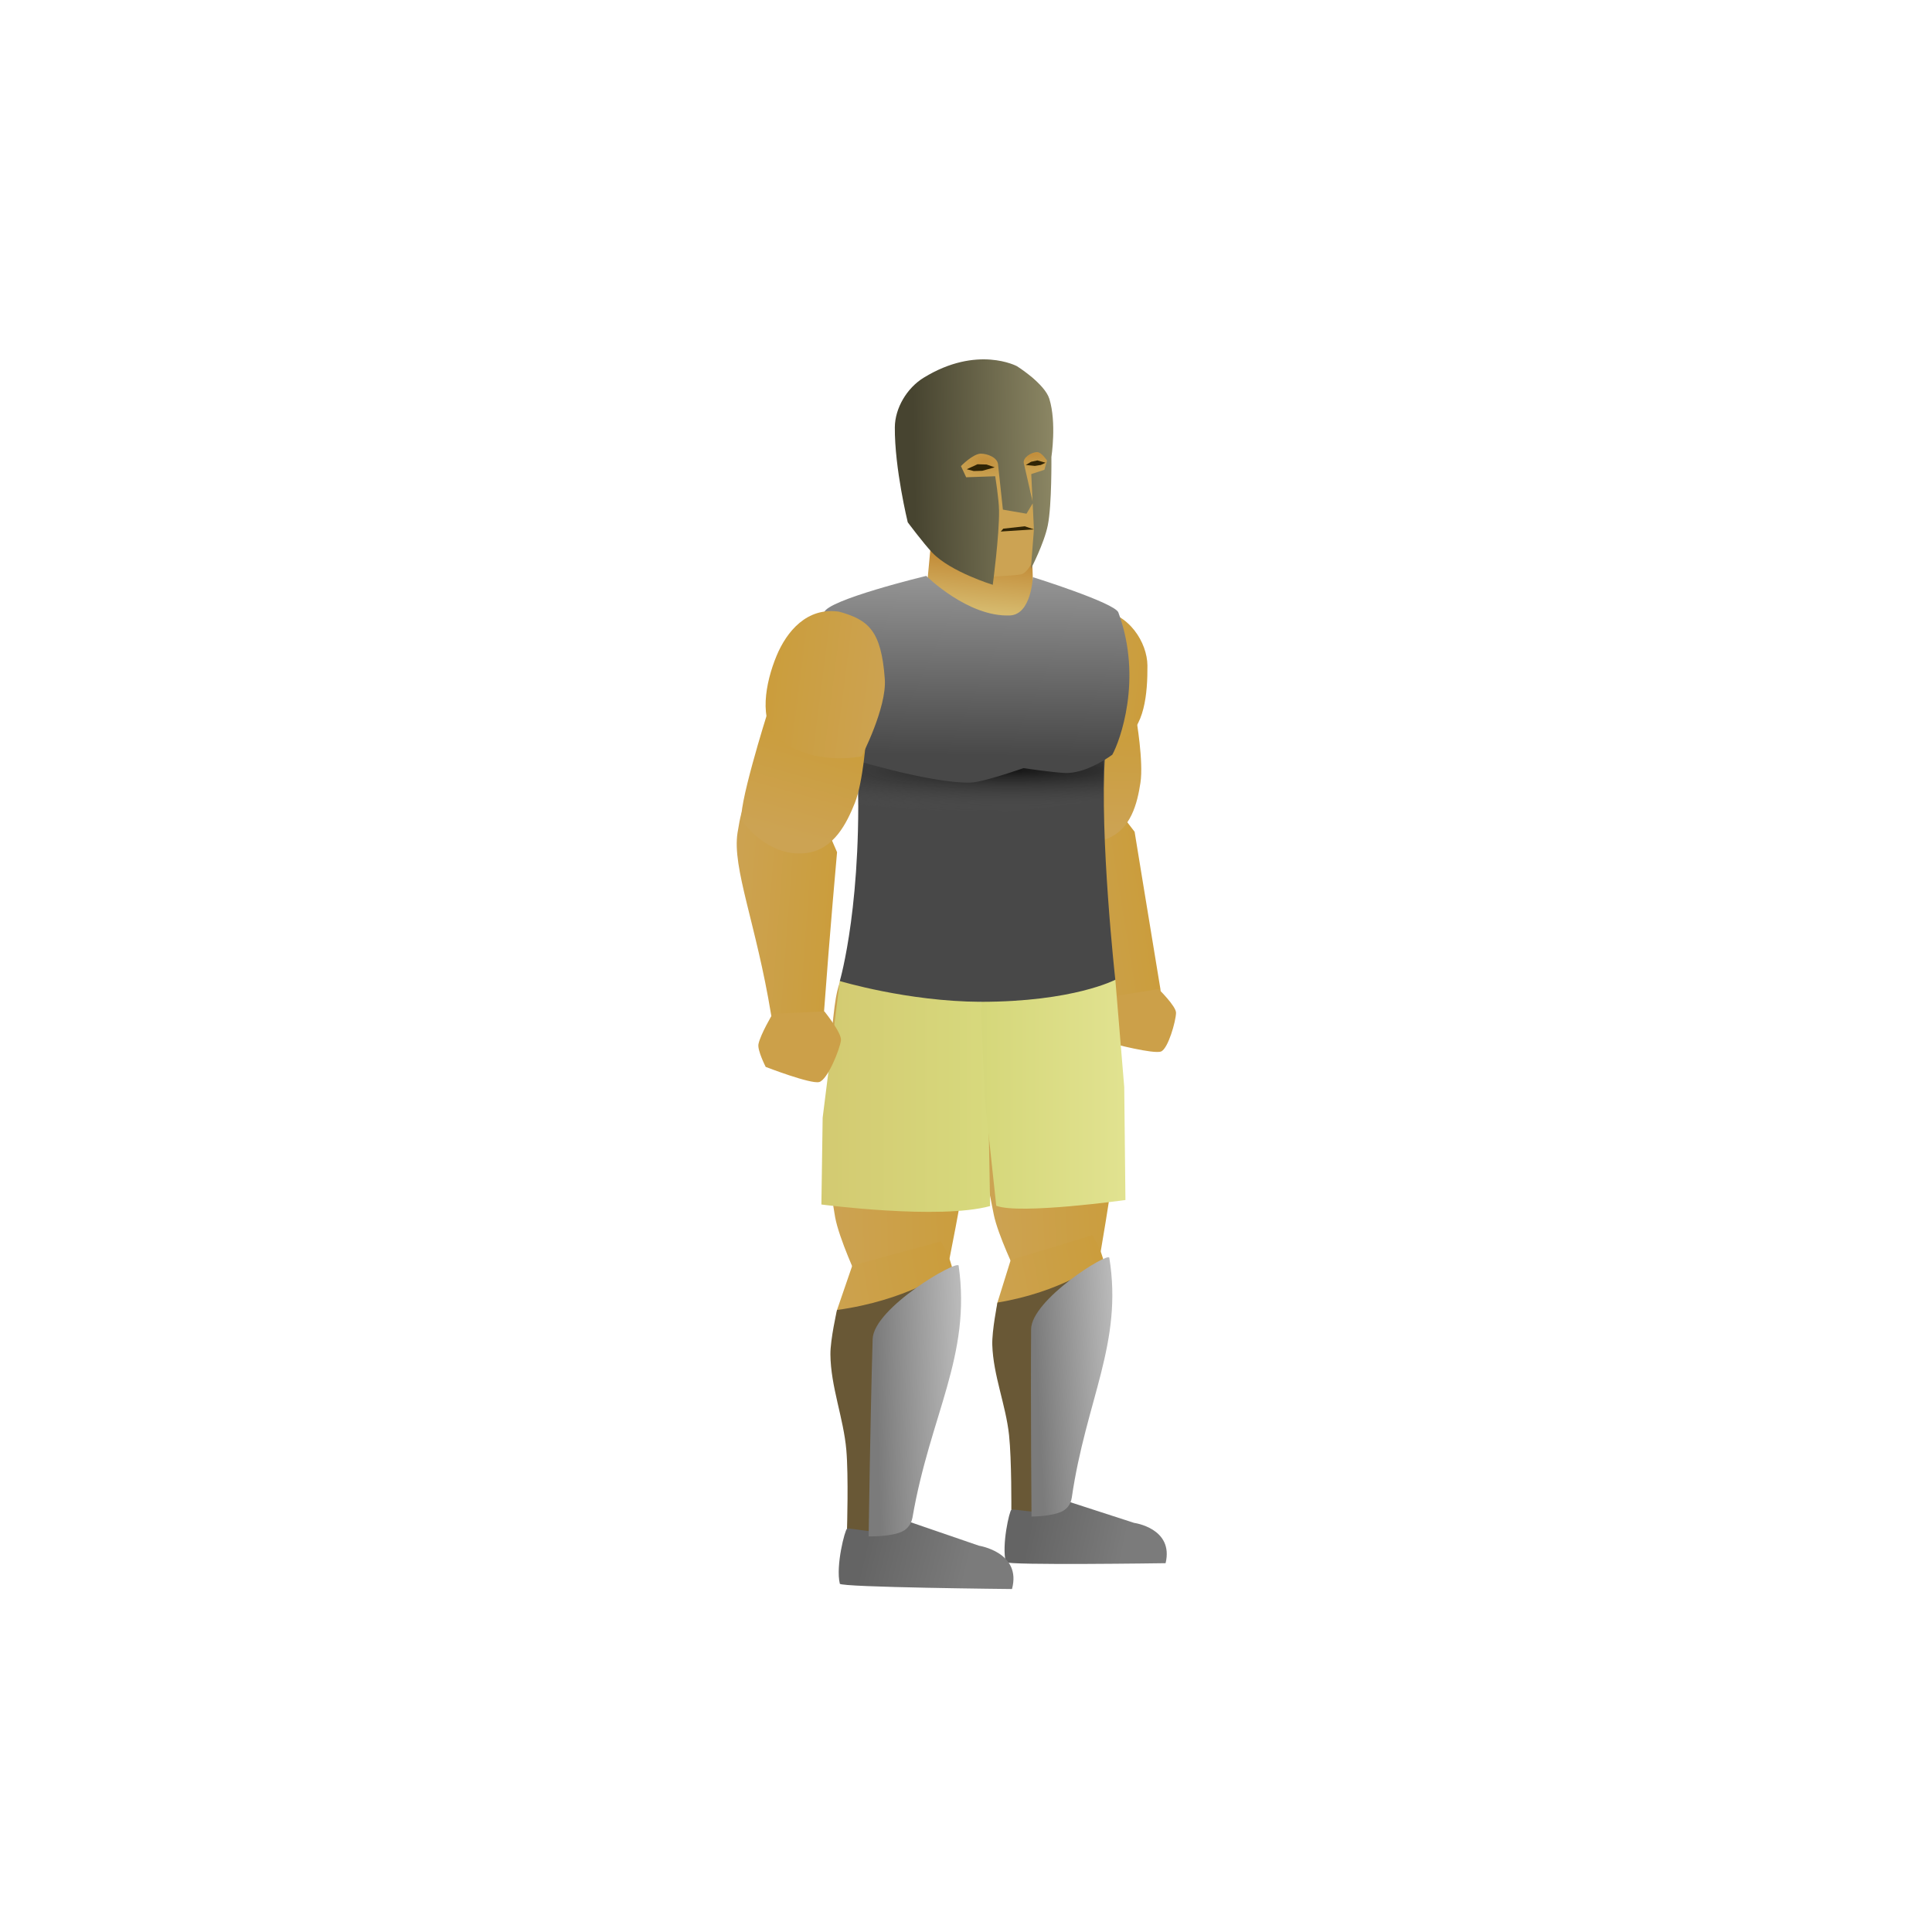 <?xml version="1.0" encoding="UTF-8" standalone="no"?>
<!-- Created with Inkscape (http://www.inkscape.org/) -->

<svg
   xmlns:dc="http://purl.org/dc/elements/1.1/"
   xmlns:cc="http://creativecommons.org/ns#"
   xmlns:rdf="http://www.w3.org/1999/02/22-rdf-syntax-ns#"
   xmlns:svg="http://www.w3.org/2000/svg"
   xmlns="http://www.w3.org/2000/svg"
   xmlns:xlink="http://www.w3.org/1999/xlink"
   xmlns:sodipodi="http://sodipodi.sourceforge.net/DTD/sodipodi-0.dtd"
   xmlns:inkscape="http://www.inkscape.org/namespaces/inkscape"
   width="256"
   height="256"
   viewBox="0 0 67.733 67.733"
   version="1.1"
   id="svg8"
   inkscape:export-filename="C:\Users\Jacob\Documents\Visual Studio 2015\Projects\Gladiator\Gladiator\Assets\Player1.png"
   inkscape:export-xdpi="96"
   inkscape:export-ydpi="96"
   inkscape:version="0.92.0 r15299"
   sodipodi:docname="Player1.svg">
  <defs
     id="defs2">
    <linearGradient
       inkscape:collect="always"
       id="linearGradient5049">
      <stop
         style="stop-color:#474430;stop-opacity:1"
         offset="0"
         id="stop5045" />
      <stop
         style="stop-color:#8d8865;stop-opacity:1"
         offset="1"
         id="stop5047" />
    </linearGradient>
    <linearGradient
       inkscape:collect="always"
       id="linearGradient4986">
      <stop
         style="stop-color:#c38e3b;stop-opacity:1;"
         offset="0"
         id="stop4982" />
      <stop
         style="stop-color:#c38e3b;stop-opacity:0;"
         offset="1"
         id="stop4984" />
    </linearGradient>
    <linearGradient
       inkscape:collect="always"
       id="linearGradient4976">
      <stop
         style="stop-color:#c38e3b;stop-opacity:1"
         offset="0"
         id="stop4972" />
      <stop
         style="stop-color:#bc9241;stop-opacity:0;"
         offset="1"
         id="stop4974" />
    </linearGradient>
    <linearGradient
       inkscape:collect="always"
       id="linearGradient4944">
      <stop
         style="stop-color:#d9b165;stop-opacity:1"
         offset="0"
         id="stop4940" />
      <stop
         style="stop-color:#cca353;stop-opacity:1"
         offset="1"
         id="stop4942" />
    </linearGradient>
    <linearGradient
       inkscape:collect="always"
       id="linearGradient4934">
      <stop
         style="stop-color:#d3ca71;stop-opacity:1"
         offset="0"
         id="stop4930" />
      <stop
         style="stop-color:#d7d97d;stop-opacity:1"
         offset="1"
         id="stop4932" />
    </linearGradient>
    <linearGradient
       inkscape:collect="always"
       id="linearGradient4926">
      <stop
         style="stop-color:#d5d77a;stop-opacity:1"
         offset="0"
         id="stop4922" />
      <stop
         style="stop-color:#e1e290;stop-opacity:1"
         offset="1"
         id="stop4924" />
    </linearGradient>
    <linearGradient
       inkscape:collect="always"
       id="linearGradient4778">
      <stop
         style="stop-color:#646464;stop-opacity:1"
         offset="0"
         id="stop4774" />
      <stop
         style="stop-color:#7b7b7b;stop-opacity:1"
         offset="1"
         id="stop4776" />
    </linearGradient>
    <linearGradient
       inkscape:collect="always"
       id="linearGradient4746">
      <stop
         style="stop-color:#7b7b7b;stop-opacity:1;"
         offset="0"
         id="stop4742" />
      <stop
         style="stop-color:#c3c3c3;stop-opacity:1"
         offset="1"
         id="stop4744" />
    </linearGradient>
    <linearGradient
       inkscape:collect="always"
       id="linearGradient4618">
      <stop
         style="stop-color:#cca353;stop-opacity:1;"
         offset="0"
         id="stop4614" />
      <stop
         style="stop-color:#cb9d3c;stop-opacity:1"
         offset="1"
         id="stop4616" />
    </linearGradient>
    <linearGradient
       inkscape:collect="always"
       id="linearGradient4933">
      <stop
         style="stop-color:#484848;stop-opacity:1;"
         offset="0"
         id="stop4929" />
      <stop
         style="stop-color:#979797;stop-opacity:1"
         offset="1"
         id="stop4931" />
    </linearGradient>
    <linearGradient
       inkscape:collect="always"
       id="linearGradient4911">
      <stop
         style="stop-color:#151515;stop-opacity:1"
         offset="0"
         id="stop4907" />
      <stop
         style="stop-color:#585858;stop-opacity:0"
         offset="1"
         id="stop4909" />
    </linearGradient>
    <marker
       inkscape:stockid="Arrow1Lstart"
       orient="auto"
       refY="0"
       refX="0"
       id="marker4871"
       style="overflow:visible"
       inkscape:isstock="true">
      <path
         id="path4869"
         d="M 0,0 5,-5 -12.5,0 5,5 Z"
         style="fill:#000000;fill-opacity:1;fill-rule:evenodd;stroke:#000000;stroke-width:1pt;stroke-opacity:1"
         transform="matrix(0.8,0,0,0.8,10,0)"
         inkscape:connector-curvature="0" />
    </marker>
    <marker
       inkscape:stockid="Arrow1Lstart"
       orient="auto"
       refY="0"
       refX="0"
       id="Arrow1Lstart"
       style="overflow:visible"
       inkscape:isstock="true">
      <path
         id="path4587"
         d="M 0,0 5,-5 -12.5,0 5,5 Z"
         style="fill:#000000;fill-opacity:1;fill-rule:evenodd;stroke:#000000;stroke-width:1pt;stroke-opacity:1"
         transform="matrix(0.8,0,0,0.8,10,0)"
         inkscape:connector-curvature="0" />
    </marker>
    <radialGradient
       inkscape:collect="always"
       xlink:href="#linearGradient4911"
       id="radialGradient4927"
       cx="35.39"
       cy="263.62"
       fx="35.39"
       fy="263.62"
       r="9.947"
       gradientTransform="matrix(1.21,0,0,0.149,-7.392,216.993)"
       gradientUnits="userSpaceOnUse" />
    <linearGradient
       inkscape:collect="always"
       xlink:href="#linearGradient4933"
       id="linearGradient4935"
       x1="34.678"
       y1="263.745"
       x2="34.812"
       y2="252.553"
       gradientUnits="userSpaceOnUse"
       gradientTransform="matrix(0.542,0,0,0.577,15.279,103.567)" />
    <linearGradient
       id="linearGradient4945"
       inkscape:collect="always">
      <stop
         id="stop4941"
         offset="0"
         style="stop-color:#c08631;stop-opacity:1" />
      <stop
         id="stop4943"
         offset="1"
         style="stop-color:#d6ba6e;stop-opacity:1" />
    </linearGradient>
    <marker
       inkscape:isstock="true"
       style="overflow:visible"
       id="marker4871-9"
       refX="0"
       refY="0"
       orient="auto"
       inkscape:stockid="Arrow1Lstart">
      <path
         inkscape:connector-curvature="0"
         transform="matrix(0.8,0,0,0.8,10,0)"
         style="fill:#000000;fill-opacity:1;fill-rule:evenodd;stroke:#000000;stroke-width:1pt;stroke-opacity:1"
         d="M 0,0 5,-5 -12.5,0 5,5 Z"
         id="path4869-0" />
    </marker>
    <marker
       inkscape:isstock="true"
       style="overflow:visible"
       id="Arrow1Lstart-0"
       refX="0"
       refY="0"
       orient="auto"
       inkscape:stockid="Arrow1Lstart">
      <path
         inkscape:connector-curvature="0"
         transform="matrix(0.8,0,0,0.8,10,0)"
         style="fill:#000000;fill-opacity:1;fill-rule:evenodd;stroke:#000000;stroke-width:1pt;stroke-opacity:1"
         d="M 0,0 5,-5 -12.5,0 5,5 Z"
         id="path4587-8" />
    </marker>
    <linearGradient
       inkscape:collect="always"
       xlink:href="#linearGradient4933"
       id="linearGradient4552"
       gradientUnits="userSpaceOnUse"
       x1="34.678"
       y1="263.745"
       x2="34.812"
       y2="252.553" />
    <linearGradient
       gradientTransform="translate(23.895,-6.748)"
       gradientUnits="userSpaceOnUse"
       y2="254.76"
       x2="35.02"
       y1="251.231"
       x1="35.396"
       id="linearGradient4947-0"
       xlink:href="#linearGradient4945"
       inkscape:collect="always" />
    <linearGradient
       inkscape:collect="always"
       xlink:href="#linearGradient4618"
       id="linearGradient4620"
       x1="43.173"
       y1="35.924"
       x2="42.064"
       y2="30.231"
       gradientUnits="userSpaceOnUse"
       gradientTransform="matrix(0.831,0.146,-0.154,0.582,8.393,1.879)" />
    <linearGradient
       inkscape:collect="always"
       xlink:href="#linearGradient4618"
       id="linearGradient4628"
       x1="38.184"
       y1="26.38"
       x2="43.604"
       y2="26.38"
       gradientUnits="userSpaceOnUse"
       gradientTransform="matrix(0.827,0.059,-0.06,0.56,5.77,6.607)" />
    <linearGradient
       inkscape:collect="always"
       xlink:href="#linearGradient4618"
       id="linearGradient4638"
       x1="40.066"
       y1="39.907"
       x2="44.616"
       y2="39.907"
       gradientUnits="userSpaceOnUse"
       gradientTransform="matrix(0.837,-0.091,0.116,0.709,-1.726,7.241)" />
    <linearGradient
       inkscape:collect="always"
       xlink:href="#linearGradient4618"
       id="linearGradient4628-3"
       x1="38.184"
       y1="26.38"
       x2="43.604"
       y2="26.38"
       gradientUnits="userSpaceOnUse"
       gradientTransform="matrix(-0.845,-0.136,-0.076,0.593,65.763,13.913)" />
    <linearGradient
       inkscape:collect="always"
       xlink:href="#linearGradient4618"
       id="linearGradient4620-1"
       x1="43.173"
       y1="35.924"
       x2="42.064"
       y2="30.231"
       gradientUnits="userSpaceOnUse"
       gradientTransform="matrix(0.799,0.348,-0.297,0.564,4.469,-5.781)" />
    <linearGradient
       inkscape:collect="always"
       xlink:href="#linearGradient4618"
       id="linearGradient4638-0"
       x1="40.066"
       y1="39.907"
       x2="44.616"
       y2="39.907"
       gradientUnits="userSpaceOnUse"
       gradientTransform="matrix(0.864,0.105,-0.057,0.76,-7.015,-2.653)" />
    <linearGradient
       inkscape:collect="always"
       xlink:href="#linearGradient4746"
       id="linearGradient4748"
       x1="25.759"
       y1="56.539"
       x2="31.291"
       y2="57.307"
       gradientUnits="userSpaceOnUse"
       gradientTransform="matrix(0.609,-0.108,0.105,0.628,9.118,16.83)" />
    <linearGradient
       inkscape:collect="always"
       xlink:href="#linearGradient4618"
       id="linearGradient4756"
       x1="24.373"
       y1="41.143"
       x2="32.639"
       y2="41.143"
       gradientUnits="userSpaceOnUse"
       gradientTransform="matrix(0.976,0.048,-0.048,0.976,3.866,1.274)" />
    <linearGradient
       inkscape:collect="always"
       xlink:href="#linearGradient4618"
       id="linearGradient4764"
       x1="22.877"
       y1="55.986"
       x2="31.285"
       y2="55.986"
       gradientUnits="userSpaceOnUse"
       gradientTransform="matrix(0.609,-0.108,0.105,0.628,9.118,16.83)" />
    <linearGradient
       inkscape:collect="always"
       xlink:href="#linearGradient4778"
       id="linearGradient4780"
       x1="24.11"
       y1="63.113"
       x2="29.515"
       y2="65.463"
       gradientUnits="userSpaceOnUse"
       gradientTransform="matrix(0.609,-0.108,0.105,0.628,9.118,16.83)" />
    <linearGradient
       inkscape:collect="always"
       xlink:href="#linearGradient4746"
       id="linearGradient4748-9"
       x1="25.759"
       y1="56.539"
       x2="31.291"
       y2="57.307"
       gradientUnits="userSpaceOnUse"
       gradientTransform="matrix(0.563,-0.117,0.111,0.593,15.604,18.537)" />
    <linearGradient
       inkscape:collect="always"
       xlink:href="#linearGradient4778"
       id="linearGradient4780-5"
       x1="24.11"
       y1="63.113"
       x2="29.515"
       y2="65.463"
       gradientUnits="userSpaceOnUse"
       gradientTransform="matrix(0.563,-0.117,0.111,0.593,15.604,18.537)" />
    <linearGradient
       inkscape:collect="always"
       xlink:href="#linearGradient4618"
       id="linearGradient4764-3"
       x1="22.877"
       y1="55.986"
       x2="31.285"
       y2="55.986"
       gradientUnits="userSpaceOnUse"
       gradientTransform="matrix(0.563,-0.117,0.111,0.593,15.604,18.537)" />
    <linearGradient
       inkscape:collect="always"
       xlink:href="#linearGradient4618"
       id="linearGradient4756-6"
       x1="24.373"
       y1="41.143"
       x2="32.639"
       y2="41.143"
       gradientUnits="userSpaceOnUse"
       gradientTransform="matrix(0.573,-0.028,0.027,0.604,19.404,15.692)" />
    <linearGradient
       inkscape:collect="always"
       xlink:href="#linearGradient4618"
       id="linearGradient4915"
       gradientUnits="userSpaceOnUse"
       gradientTransform="matrix(0.618,-0.015,0.014,0.637,13.281,13.929)"
       x1="24.373"
       y1="41.143"
       x2="32.639"
       y2="41.143" />
    <linearGradient
       inkscape:collect="always"
       xlink:href="#linearGradient4926"
       id="linearGradient4928"
       x1="34.314"
       y1="41.84"
       x2="42.003"
       y2="41.84"
       gradientUnits="userSpaceOnUse"
       gradientTransform="matrix(0.655,0,0,0.655,11.905,10.908)" />
    <linearGradient
       inkscape:collect="always"
       xlink:href="#linearGradient4934"
       id="linearGradient4936"
       x1="25.792"
       y1="41.924"
       x2="34.678"
       y2="41.924"
       gradientUnits="userSpaceOnUse"
       gradientTransform="matrix(0.655,0,0,0.655,11.905,10.908)" />
    <radialGradient
       inkscape:collect="always"
       xlink:href="#linearGradient4944"
       id="radialGradient4948"
       cx="36.574"
       cy="12.648"
       fx="36.574"
       fy="12.648"
       r="0.54"
       gradientTransform="matrix(0.954,-0.241,0.448,1.93,-4.605,1.456)"
       gradientUnits="userSpaceOnUse" />
    <radialGradient
       inkscape:collect="always"
       xlink:href="#linearGradient4976"
       id="radialGradient4978"
       cx="36.43"
       cy="11.699"
       fx="36.43"
       fy="11.699"
       r="0.888"
       gradientTransform="matrix(2.195,-0.178,0.052,0.636,-44.363,14.973)"
       gradientUnits="userSpaceOnUse" />
    <radialGradient
       inkscape:collect="always"
       xlink:href="#linearGradient4986"
       id="radialGradient4990"
       cx="36.184"
       cy="13.834"
       fx="36.184"
       fy="13.834"
       r="0.428"
       gradientTransform="matrix(0.914,-0.268,0.169,0.577,0.528,19.278)"
       gradientUnits="userSpaceOnUse" />
    <radialGradient
       inkscape:collect="always"
       xlink:href="#linearGradient4976"
       id="radialGradient4978-6"
       cx="36.622"
       cy="11.709"
       fx="36.622"
       fy="11.709"
       r="0.888"
       gradientTransform="matrix(-1.257,0.019,0.004,0.745,80.501,6.756)"
       gradientUnits="userSpaceOnUse" />
    <linearGradient
       inkscape:collect="always"
       xlink:href="#linearGradient5049"
       id="linearGradient5051"
       x1="31.051"
       y1="12.583"
       x2="37.631"
       y2="12.477"
       gradientUnits="userSpaceOnUse"
       gradientTransform="matrix(0.762,0,0,0.762,8.386,7.014)" />
  </defs>
  <sodipodi:namedview
     id="base"
     pagecolor="#ffffff"
     bordercolor="#666666"
     borderopacity="1.0"
     inkscape:pageopacity="0.0"
     inkscape:pageshadow="2"
     inkscape:zoom="2.8"
     inkscape:cx="90.782666"
     inkscape:cy="98.661192"
     inkscape:document-units="mm"
     inkscape:current-layer="layer3"
     showgrid="false"
     units="px"
     inkscape:window-width="1920"
     inkscape:window-height="986"
     inkscape:window-x="-11"
     inkscape:window-y="-11"
     inkscape:window-maximized="1">
    <inkscape:grid
       type="xygrid"
       id="grid4536" />
  </sodipodi:namedview>
  <g
     inkscape:groupmode="layer"
     id="layer4"
     inkscape:label="leftHand"
     style="display:inline">
    <path
       style="fill:url(#linearGradient4638);fill-opacity:1;stroke:none;stroke-width:0.206px;stroke-linecap:butt;stroke-linejoin:miter;stroke-opacity:1"
       d="m 39.113,28.296 0.665,0.865 c 0,0 0.433,2.662 0.905,5.518 0.088,0.535 -1.471,0.782 -1.69,0.273 -1.203,-2.809 -2.473,-3.607 -2.633,-5.667 -0.023,-0.294 0.058,-0.813 0.058,-0.813 z"
       id="path4630"
       inkscape:connector-curvature="0"
       sodipodi:nodetypes="ccssscc" />
    <path
       style="fill:url(#linearGradient4620);fill-opacity:1;stroke:none;stroke-width:0.188px;stroke-linecap:butt;stroke-linejoin:miter;stroke-opacity:1"
       d="m 39.836,25.202 c 0,0 0.26,1.505 0.146,2.241 -0.109,0.705 -0.324,1.642 -1.189,1.971 -0.88,0.335 -1.773,-0.042 -2.386,-0.526 -0.276,-0.217 -0.017,-3.659 -0.017,-3.659 z"
       id="path4604"
       inkscape:connector-curvature="0"
       sodipodi:nodetypes="cssscc" />
    <path
       style="fill:url(#linearGradient4628);fill-opacity:1;stroke:none;stroke-width:0.172px;stroke-linecap:butt;stroke-linejoin:miter;stroke-opacity:1"
       d="m 38.488,21.386 c 1.102,0.092 1.732,1.154 1.739,1.942 0.008,0.973 -0.099,2.207 -0.866,2.595 -1.354,0.684 -2.915,-0.044 -2.915,-0.044 0,0 -0.376,-1.9 -0.302,-2.849 0.044,-0.565 0.289,-1.602 2.344,-1.644 z"
       id="path4602"
       inkscape:connector-curvature="0"
       sodipodi:nodetypes="csscscc" />
    <path
       style="fill:#cca049;fill-opacity:1;stroke:none;stroke-width:0.169px;stroke-linecap:butt;stroke-linejoin:miter;stroke-opacity:1"
       d="m 39.032,34.931 c 0,0 -0.304,0.669 -0.332,0.977 -0.017,0.196 0.302,0.677 0.302,0.677 0,0 1.451,0.38 1.704,0.278 0.248,-0.1 0.519,-1.067 0.524,-1.355 0.004,-0.231 -0.613,-0.834 -0.613,-0.834 z"
       id="path4695-3"
       inkscape:connector-curvature="0"
       sodipodi:nodetypes="cscsscc" />
  </g>
  <g
     inkscape:groupmode="layer"
     id="layer7"
     inkscape:label="leftLeg"
     style="display:inline">
    <path
       style="display:inline;fill:url(#linearGradient4756-6);fill-opacity:1;stroke:none;stroke-width:0.156px;stroke-linecap:butt;stroke-linejoin:miter;stroke-opacity:1"
       d="m 34.382,35.439 c -0.634,1.535 0.059,5.176 0.458,7.142 0.146,0.718 0.786,2.042 0.786,2.042 l 2.888,-0.315 c 0,0 0.495,-2.794 0.546,-3.643 0.142,-2.343 -0.019,-4.281 -0.177,-5.281 -0.334,-2.125 -3.822,-1.586 -4.501,0.054 z"
       id="path4716-1"
       inkscape:connector-curvature="0"
       sodipodi:nodetypes="ssccsss" />
    <path
       style="display:inline;fill:url(#linearGradient4764-3);fill-opacity:1;stroke:none;stroke-width:0.152px;stroke-linecap:butt;stroke-linejoin:miter;stroke-opacity:1"
       d="m 35.434,44.174 -0.465,1.492 c 0,0 -0.169,1.341 -0.088,1.603 0.747,2.441 0.65,6.369 0.65,6.369 l 1.796,-0.077 c 0,0 0.746,-3.756 1.141,-6.735 0.2,-1.51 0.109,-0.865 0.271,-1.527 0.055,-0.227 -0.026,-1.029 -0.072,-1.187 -0.146,-0.5 -0.375,-0.806 -0.375,-0.806 z"
       id="path4718-2"
       inkscape:connector-curvature="0"
       sodipodi:nodetypes="ccsccssscc" />
    <path
       style="display:inline;fill:#695836;fill-opacity:1;stroke:none;stroke-width:0.164px;stroke-linecap:butt;stroke-linejoin:miter;stroke-opacity:1"
       d="m 35.456,52.931 c 0,0 0.013,-1.75 -0.08,-2.618 -0.115,-1.068 -0.554,-2.09 -0.588,-3.164 -0.015,-0.498 0.182,-1.483 0.182,-1.483 2.237,-0.37 3.543,-1.358 3.543,-1.358 l -1.186,9.254 z"
       id="path4782-4"
       inkscape:connector-curvature="0"
       sodipodi:nodetypes="csscccc" />
    <path
       style="display:inline;fill:url(#linearGradient4780-5);fill-opacity:1;stroke:none;stroke-width:0.19px;stroke-linecap:butt;stroke-linejoin:miter;stroke-opacity:1"
       d="m 35.456,52.931 c -0.065,0.034 -0.346,1.235 -0.193,1.833 0.031,0.121 5.601,0.039 5.601,0.039 0.294,-1.227 -1.103,-1.413 -1.103,-1.413 l -2.252,-0.73 c -0.27,0.637 -1.927,0.205 -2.053,0.271 z"
       id="path4738-7"
       inkscape:connector-curvature="0"
       sodipodi:nodetypes="sscccs" />
    <path
       style="display:inline;fill:url(#linearGradient4748-9);fill-opacity:1;stroke:none;stroke-width:0.156px;stroke-linecap:butt;stroke-linejoin:miter;stroke-opacity:1"
       d="m 37.574,52.513 c 0.498,-3.435 1.801,-5.425 1.317,-8.417 -0.034,-0.211 -2.735,1.466 -2.742,2.507 -0.019,2.612 0.014,6.565 0.014,6.565 0,0 0.783,-0.002 1.121,-0.208 0.131,-0.08 0.258,-0.229 0.289,-0.446 z"
       id="path4740-7"
       inkscape:connector-curvature="0"
       sodipodi:nodetypes="ssscss" />
  </g>
  <g
     inkscape:groupmode="layer"
     id="layer6"
     inkscape:label="rightLeg"
     style="display:inline">
    <path
       style="fill:url(#linearGradient4915);fill-opacity:1;stroke:none;stroke-width:0.166px;stroke-linecap:butt;stroke-linejoin:miter;stroke-opacity:1"
       d="m 29.259,35.288 c -0.249,1.962 -0.364,5.3 0.019,7.383 0.14,0.761 0.798,2.173 0.798,2.173 l 3.12,-0.257 c 0,0 0.6,-2.933 0.676,-3.826 0.208,-2.466 0.385,-4.167 0.114,-5.259 -2.199,-0.306 -4.296,-3.617 -4.727,-0.214 z"
       id="path4716"
       inkscape:connector-curvature="0"
       sodipodi:nodetypes="ssccscs" />
    <path
       style="fill:url(#linearGradient4764);fill-opacity:1;stroke:none;stroke-width:0.162px;stroke-linecap:butt;stroke-linejoin:miter;stroke-opacity:1"
       d="m 29.881,44.366 -0.536,1.56 c 0,0 -0.214,1.409 -0.134,1.688 0.747,2.593 0.549,6.73 0.549,6.73 l 1.937,-0.034 c 0,0 0.893,-3.939 1.39,-7.07 0.252,-1.586 0.138,-0.909 0.328,-1.602 0.065,-0.238 -0.003,-1.085 -0.049,-1.254 -0.146,-0.531 -0.385,-0.859 -0.385,-0.859 z"
       id="path4718"
       inkscape:connector-curvature="0"
       sodipodi:nodetypes="ccsccssscc" />
    <path
       style="fill:#695836;fill-opacity:1;stroke:none;stroke-width:0.174px;stroke-linecap:butt;stroke-linejoin:miter;stroke-opacity:1"
       d="m 29.695,53.596 c 0,0 0.056,-1.844 -0.024,-2.761 -0.098,-1.129 -0.548,-2.217 -0.558,-3.351 -0.005,-0.525 0.231,-1.558 0.231,-1.558 2.42,-0.332 3.851,-1.34 3.851,-1.34 l -1.499,9.723 z"
       id="path4782"
       inkscape:connector-curvature="0"
       sodipodi:nodetypes="csscccc" />
    <path
       style="fill:url(#linearGradient4780);fill-opacity:1;stroke:none;stroke-width:0.202px;stroke-linecap:butt;stroke-linejoin:miter;stroke-opacity:1"
       d="m 29.695,53.596 c -0.071,0.034 -0.403,1.293 -0.252,1.927 0.031,0.128 6.036,0.186 6.036,0.186 0.346,-1.286 -1.155,-1.518 -1.155,-1.518 l -2.41,-0.828 c -0.306,0.665 -2.082,0.166 -2.219,0.232 z"
       id="path4738"
       inkscape:connector-curvature="0"
       sodipodi:nodetypes="sscccs" />
    <path
       style="fill:url(#linearGradient4748);fill-opacity:1;stroke:none;stroke-width:0.166px;stroke-linecap:butt;stroke-linejoin:miter;stroke-opacity:1"
       d="m 31.989,53.211 c 0.619,-3.607 2.07,-5.672 1.62,-8.838 -0.032,-0.224 -2.982,1.474 -3.015,2.571 -0.083,2.753 -0.141,6.92 -0.141,6.92 0,0 0.844,0.018 1.213,-0.191 0.143,-0.081 0.283,-0.235 0.322,-0.462 z"
       id="path4740"
       inkscape:connector-curvature="0"
       sodipodi:nodetypes="ssscss" />
  </g>
  <g
     inkscape:groupmode="layer"
     id="layer8"
     inkscape:label="pelvis"
     style="display:inline">
    <path
       style="fill:url(#linearGradient4936);fill-opacity:1;stroke:none;stroke-width:0.173px;stroke-linecap:butt;stroke-linejoin:miter;stroke-opacity:1"
       d="m 29.442,34.393 -0.601,4.794 -0.044,3.041 c 0,0 4.125,0.543 5.915,0.055 l -0.095,-5.35 -0.238,-1.811 z"
       id="path4918"
       inkscape:connector-curvature="0"
       sodipodi:nodetypes="ccccccc" />
    <path
       style="fill:url(#linearGradient4928);fill-opacity:1;stroke:none;stroke-width:0.173px;stroke-linecap:butt;stroke-linejoin:miter;stroke-opacity:1"
       d="m 34.525,38.528 0.402,3.744 c 0.82,0.316 4.529,-0.201 4.529,-0.201 l -0.042,-3.961 -0.312,-3.762 -3.849,0.636 -0.873,0.137 z"
       id="path4920"
       inkscape:connector-curvature="0"
       sodipodi:nodetypes="cccccccc" />
  </g>
  <g
     inkscape:label="body"
     inkscape:groupmode="layer"
     id="layer1"
     transform="translate(0,-229.267)"
     style="display:inline;opacity:1">
    <path
       style="fill:#484848;fill-opacity:1;stroke:none;stroke-width:0.145px;stroke-linecap:butt;stroke-linejoin:miter;stroke-opacity:1"
       d="m 34.378,264.389 c 3.264,0 4.723,-0.774 4.723,-0.774 0,0 -0.559,-5.05 -0.36,-7.851 l -1.006,0.003 -7.684,-0.004 c 0.226,5.064 -0.609,7.897 -0.609,7.897 0,0 2.37,0.717 4.937,0.729 z"
       id="path4901"
       inkscape:connector-curvature="0"
       sodipodi:nodetypes="cccccccc" />
    <path
       style="fill:url(#radialGradient4927);fill-opacity:1;stroke:none;stroke-width:0.137px;stroke-linecap:butt;stroke-linejoin:miter;stroke-opacity:1"
       d="m 30.05,255.762 0.035,1.721 4.403,0.354 4.178,-0.508 0.051,-2.341 z"
       id="path4905"
       inkscape:connector-curvature="0"
       sodipodi:nodetypes="cccccc" />
    <g
       id="g4550"
       transform="matrix(0.59,0,0,0.577,-0.591,239.844)">
      <g
         style="display:inline"
         transform="translate(0,-229.267)"
         id="layer1-6"
         inkscape:label="body">
        <path
           sodipodi:nodetypes="cccccc"
           inkscape:connector-curvature="0"
           id="path4939-7"
           d="m 56.056,246.815 0.302,-3.284 5.925,-0.118 0.104,3.059 -0.575,2.606 z"
           style="display:inline;fill:url(#linearGradient4947-0);fill-opacity:1;stroke:none;stroke-width:0.265px;stroke-linecap:butt;stroke-linejoin:miter;stroke-opacity:1"
           inkscape:transform-center-x="9.165923"
           inkscape:transform-center-y="1.9371281" />
      </g>
    </g>
    <path
       style="fill:url(#linearGradient4935);fill-opacity:1;stroke:none;stroke-width:0.148px;stroke-linecap:butt;stroke-linejoin:miter;stroke-opacity:1"
       d="m 29.512,255.778 c 0,0 3.083,0.968 4.516,0.926 0.453,-0.013 1.851,-0.508 1.851,-0.508 0,0 0.971,0.144 1.436,0.17 0.777,0.044 1.681,-0.641 1.681,-0.641 0.257,-0.457 1.078,-2.643 0.212,-4.986 -0.126,-0.34 -2.999,-1.239 -2.999,-1.239 0,0 -0.049,1.309 -0.799,1.343 -1.47,0.067 -2.938,-1.386 -2.938,-1.386 0,0 -3.512,0.847 -3.582,1.292 0,0 0.107,2.222 0.623,5.03 z"
       id="path4903"
       inkscape:connector-curvature="0"
       sodipodi:nodetypes="cscssscscsc" />
  </g>
  <g
     inkscape:groupmode="layer"
     id="layer5"
     inkscape:label="rightHand"
     style="display:inline">
    <path
       style="fill:url(#linearGradient4638-0);fill-opacity:1;stroke:none;stroke-width:0.215px;stroke-linecap:butt;stroke-linejoin:miter;stroke-opacity:1"
       d="m 28.889,28.824 0.457,1.052 c 0,0 -0.247,2.715 -0.471,5.777 -0.042,0.573 -1.745,0.505 -1.84,-0.073 -0.522,-3.188 -1.373,-5.153 -1.178,-6.385 0.195,-1.232 0.282,-0.832 0.282,-0.832 z"
       id="path4630-4"
       inkscape:connector-curvature="0"
       sodipodi:nodetypes="ccsszcc"
       inkscape:transform-center-x="1.577426"
       inkscape:transform-center-y="8.965603" />
    <path
       style="fill:url(#linearGradient4620-1);fill-opacity:1;stroke:none;stroke-width:0.197px;stroke-linecap:butt;stroke-linejoin:miter;stroke-opacity:1"
       d="m 30.372,25.8 c 0,0 -0.107,1.616 -0.402,2.35 -0.282,0.703 -0.728,1.619 -1.678,1.753 -0.966,0.136 -1.772,-0.466 -2.27,-1.112 -0.224,-0.29 0.879,-3.784 0.879,-3.784 z"
       id="path4604-7"
       inkscape:connector-curvature="0"
       sodipodi:nodetypes="cssscc"
       inkscape:transform-center-x="0.98158124"
       inkscape:transform-center-y="4.2542518" />
    <path
       style="fill:url(#linearGradient4628-3);fill-opacity:1;stroke:none;stroke-width:0.18px;stroke-linecap:butt;stroke-linejoin:miter;stroke-opacity:1"
       d="m 29.421,21.445 c -1.13,-0.168 -1.84,0.691 -2.196,1.547 -0.396,0.953 -0.634,2.292 0.042,2.875 1.194,1.029 2.941,0.649 2.941,0.649 0,0 0.885,-1.707 0.812,-2.712 -0.124,-1.706 -0.577,-2.073 -1.599,-2.359 z"
       id="path4602-9"
       inkscape:connector-curvature="0"
       sodipodi:nodetypes="csscsc"
       inkscape:transform-center-x="0.23149798"
       inkscape:transform-center-y="0.7939262" />
    <path
       style="fill:#cca049;fill-opacity:1;stroke:none;stroke-width:0.191px;stroke-linecap:butt;stroke-linejoin:miter;stroke-opacity:1"
       d="m 27.088,35.544 c 0,0 -0.427,0.715 -0.497,1.059 -0.045,0.219 0.253,0.801 0.253,0.801 0,0 1.58,0.612 1.877,0.53 0.292,-0.081 0.719,-1.136 0.761,-1.46 0.034,-0.26 -0.581,-1.017 -0.581,-1.017 z"
       id="path4695"
       inkscape:connector-curvature="0"
       sodipodi:nodetypes="cscsscc"
       inkscape:transform-center-x="1.1286901"
       inkscape:transform-center-y="13.488291" />
  </g>
  <g
     inkscape:groupmode="layer"
     id="layer3"
     inkscape:label="head"
     style="display:inline">
    <g
       transform="matrix(0.704,0,0,0.666,9.811,5.094)"
       style="display:inline;fill:#cca353;fill-opacity:1;stroke:none"
       inkscape:label="head"
       id="layer2-9">
      <path
         sodipodi:nodetypes="ccsscccsccsc"
         inkscape:connector-curvature="0"
         id="path4952-0"
         d="m 31.576,20.035 c 0.703,1.353 2.417,2.47 3.43,2.694 0,0 1.438,-0.059 1.885,-0.138 0.597,-0.105 0.996,-1.898 1.248,-2.372 0.343,-0.646 0.096,-4.22 0.096,-4.22 l 0.064,-0.273 0.145,-1.62 c 0,0 -0.215,-2.689 -3.467,-2.686 -3.321,0.003 -4.303,3.481 -4.303,3.481 l 0.638,3.112 c 0,0 -0.039,1.438 0.264,2.021 z"
         style="fill:#cca353;fill-opacity:1;stroke:none;stroke-width:0.275px;stroke-linecap:butt;stroke-linejoin:miter;stroke-opacity:1" />
    </g>
    <path
       style="fill:url(#radialGradient4990);fill-opacity:1;stroke:none;stroke-width:0.275px;stroke-linecap:butt;stroke-linejoin:miter;stroke-opacity:1"
       d="m 36.277,17.412 -2.76e-4,0.341 c 0,0 -0.593,0.174 -0.612,0.174 -0.019,0 -0.04,-0.246 -0.04,-0.246 0,0 0.555,-0.226 0.652,-0.269 z"
       id="path4980"
       inkscape:connector-curvature="0"
       sodipodi:nodetypes="ccscc" />
    <path
       style="fill:url(#radialGradient4978);fill-opacity:1;stroke:none;stroke-width:0.202px;stroke-linecap:butt;stroke-linejoin:miter;stroke-opacity:1"
       d="m 35.683,16.176 c -0.036,-0.173 0.141,-0.34 0.288,-0.445 0.226,-0.162 0.784,-0.159 0.784,-0.159 l -0.045,0.182 0.03,0.706 c 0,0 -0.899,0.471 -1.057,-0.283 z"
       id="path4970"
       inkscape:connector-curvature="0"
       sodipodi:nodetypes="sscccs" />
    <path
       style="fill:#cca353;fill-opacity:1;stroke:none;stroke-width:0.202px;stroke-linecap:butt;stroke-linejoin:miter;stroke-opacity:1"
       d="m 35.683,16.176 c 0,0 0.113,-0.243 0.211,-0.328 0.126,-0.109 0.295,-0.158 0.454,-0.207 0.131,-0.04 0.406,-0.069 0.406,-0.069 0,0 0.084,-0.092 0.075,-0.147 -0.01,-0.058 -0.054,-0.22 -0.054,-0.22 l -0.756,0.229 -0.31,0.342 z"
       id="path4960"
       inkscape:connector-curvature="0"
       sodipodi:nodetypes="csscscccc" />
    <path
       style="fill:url(#radialGradient4948);fill-opacity:1;stroke:none;stroke-width:0.245px;stroke-linecap:butt;stroke-linejoin:miter;stroke-opacity:1"
       d="m 35.319,17.813 c 0,0 0.843,-0.102 0.859,-0.396 0.014,-0.263 -0.513,-0.889 -0.745,-1.649 -0.197,-0.646 -0.114,2.044 -0.114,2.044 z"
       id="path4938"
       inkscape:connector-curvature="0"
       sodipodi:nodetypes="cssc" />
    <path
       style="display:inline;fill:url(#radialGradient4978-6);fill-opacity:1;stroke:none;stroke-width:0.244px;stroke-linecap:butt;stroke-linejoin:miter;stroke-opacity:1"
       d="m 35.493,16.453 c 0.047,-0.196 -0.183,-0.385 -0.373,-0.504 -0.292,-0.183 -1.009,-0.124 -1.009,-0.124 0,0 -0.404,0.315 -0.466,0.491 -0.063,0.182 0.095,0.51 0.095,0.51 0,0 1.548,0.482 1.753,-0.372 z"
       id="path4970-6"
       inkscape:connector-curvature="0"
       sodipodi:nodetypes="sscscs" />
    <path
       style="display:inline;fill:#cca353;fill-opacity:1;stroke:none;stroke-width:0.202px;stroke-linecap:butt;stroke-linejoin:miter;stroke-opacity:1"
       d="m 35.386,16.092 c 0,0 -0.254,-0.275 -0.608,-0.306 -0.166,-0.015 -0.331,0.017 -0.495,0.044 -0.148,0.024 -0.304,0.045 -0.439,0.108 -0.123,0.057 -0.296,0.304 -0.317,0.253 -0.022,-0.054 0.163,-0.481 0.163,-0.481 l 0.448,-0.15 0.67,-0.057 0.362,0.207 z"
       id="path4960-9"
       inkscape:connector-curvature="0"
       sodipodi:nodetypes="cssssccccc" />
    <path
       style="fill:#302406;fill-opacity:1;stroke:none;stroke-width:0.202px;stroke-linecap:butt;stroke-linejoin:miter;stroke-opacity:0.327"
       d="m 35.085,18.635 1.164,-0.076 -0.324,-0.108 -0.751,0.083 z"
       id="path5053"
       inkscape:connector-curvature="0" />
    <path
       style="fill:#302406;fill-opacity:1;stroke:none;stroke-width:0.202px;stroke-linecap:butt;stroke-linejoin:miter;stroke-opacity:1"
       d="m 33.892,16.451 0.378,-0.175 0.319,0.009 0.283,0.099 -0.436,0.121 -0.297,0.009 z"
       id="path5055"
       inkscape:connector-curvature="0" />
    <path
       style="display:inline;fill:#302406;fill-opacity:1;stroke:none;stroke-width:0.148px;stroke-linecap:butt;stroke-linejoin:miter;stroke-opacity:1"
       d="m 36.655,16.222 -0.285,-0.081 -0.222,0.049 -0.186,0.111 0.319,0.033 0.208,-0.033 z"
       id="path5055-1"
       inkscape:connector-curvature="0" />
  </g>
  <g
     inkscape:groupmode="layer"
     id="layer9"
     inkscape:label="helmet"
     style="display:inline;opacity:1">
    <path
       style="fill:url(#linearGradient5051);fill-opacity:1;stroke:none;stroke-width:0.202px;stroke-linecap:butt;stroke-linejoin:miter;stroke-opacity:1"
       d="m 31.826,18.313 c 0,0 0.545,0.733 0.86,1.064 0.639,0.672 2.119,1.125 2.119,1.125 0,0 0.232,-1.733 0.22,-2.605 -0.005,-0.403 -0.135,-1.201 -0.135,-1.201 l -1.017,0.036 -0.184,-0.391 c 0,0 0.423,-0.435 0.697,-0.436 0.236,-0.001 0.578,0.135 0.603,0.369 l 0.171,1.592 0.828,0.144 0.225,-0.378 -0.319,-1.39 c -0.046,-0.199 0.268,-0.394 0.472,-0.391 0.151,0.002 0.342,0.297 0.342,0.297 l -0.094,0.322 -0.46,0.151 0.094,1.939 -0.108,1.386 c 0,0 0.465,-0.892 0.594,-1.529 0.145,-0.72 0.126,-2.393 0.126,-2.393 0,0 0.187,-1.205 -0.072,-2.042 -0.165,-0.533 -1.134,-1.143 -1.134,-1.143 0,0 -1.394,-0.753 -3.275,0.405 -0.581,0.358 -1.003,1.059 -1.008,1.737 -0.011,1.437 0.454,3.335 0.454,3.335 z"
       id="path5033"
       inkscape:connector-curvature="0"
       sodipodi:nodetypes="cscscccsscccsscccccscscsscc" />
  </g>
</svg>
